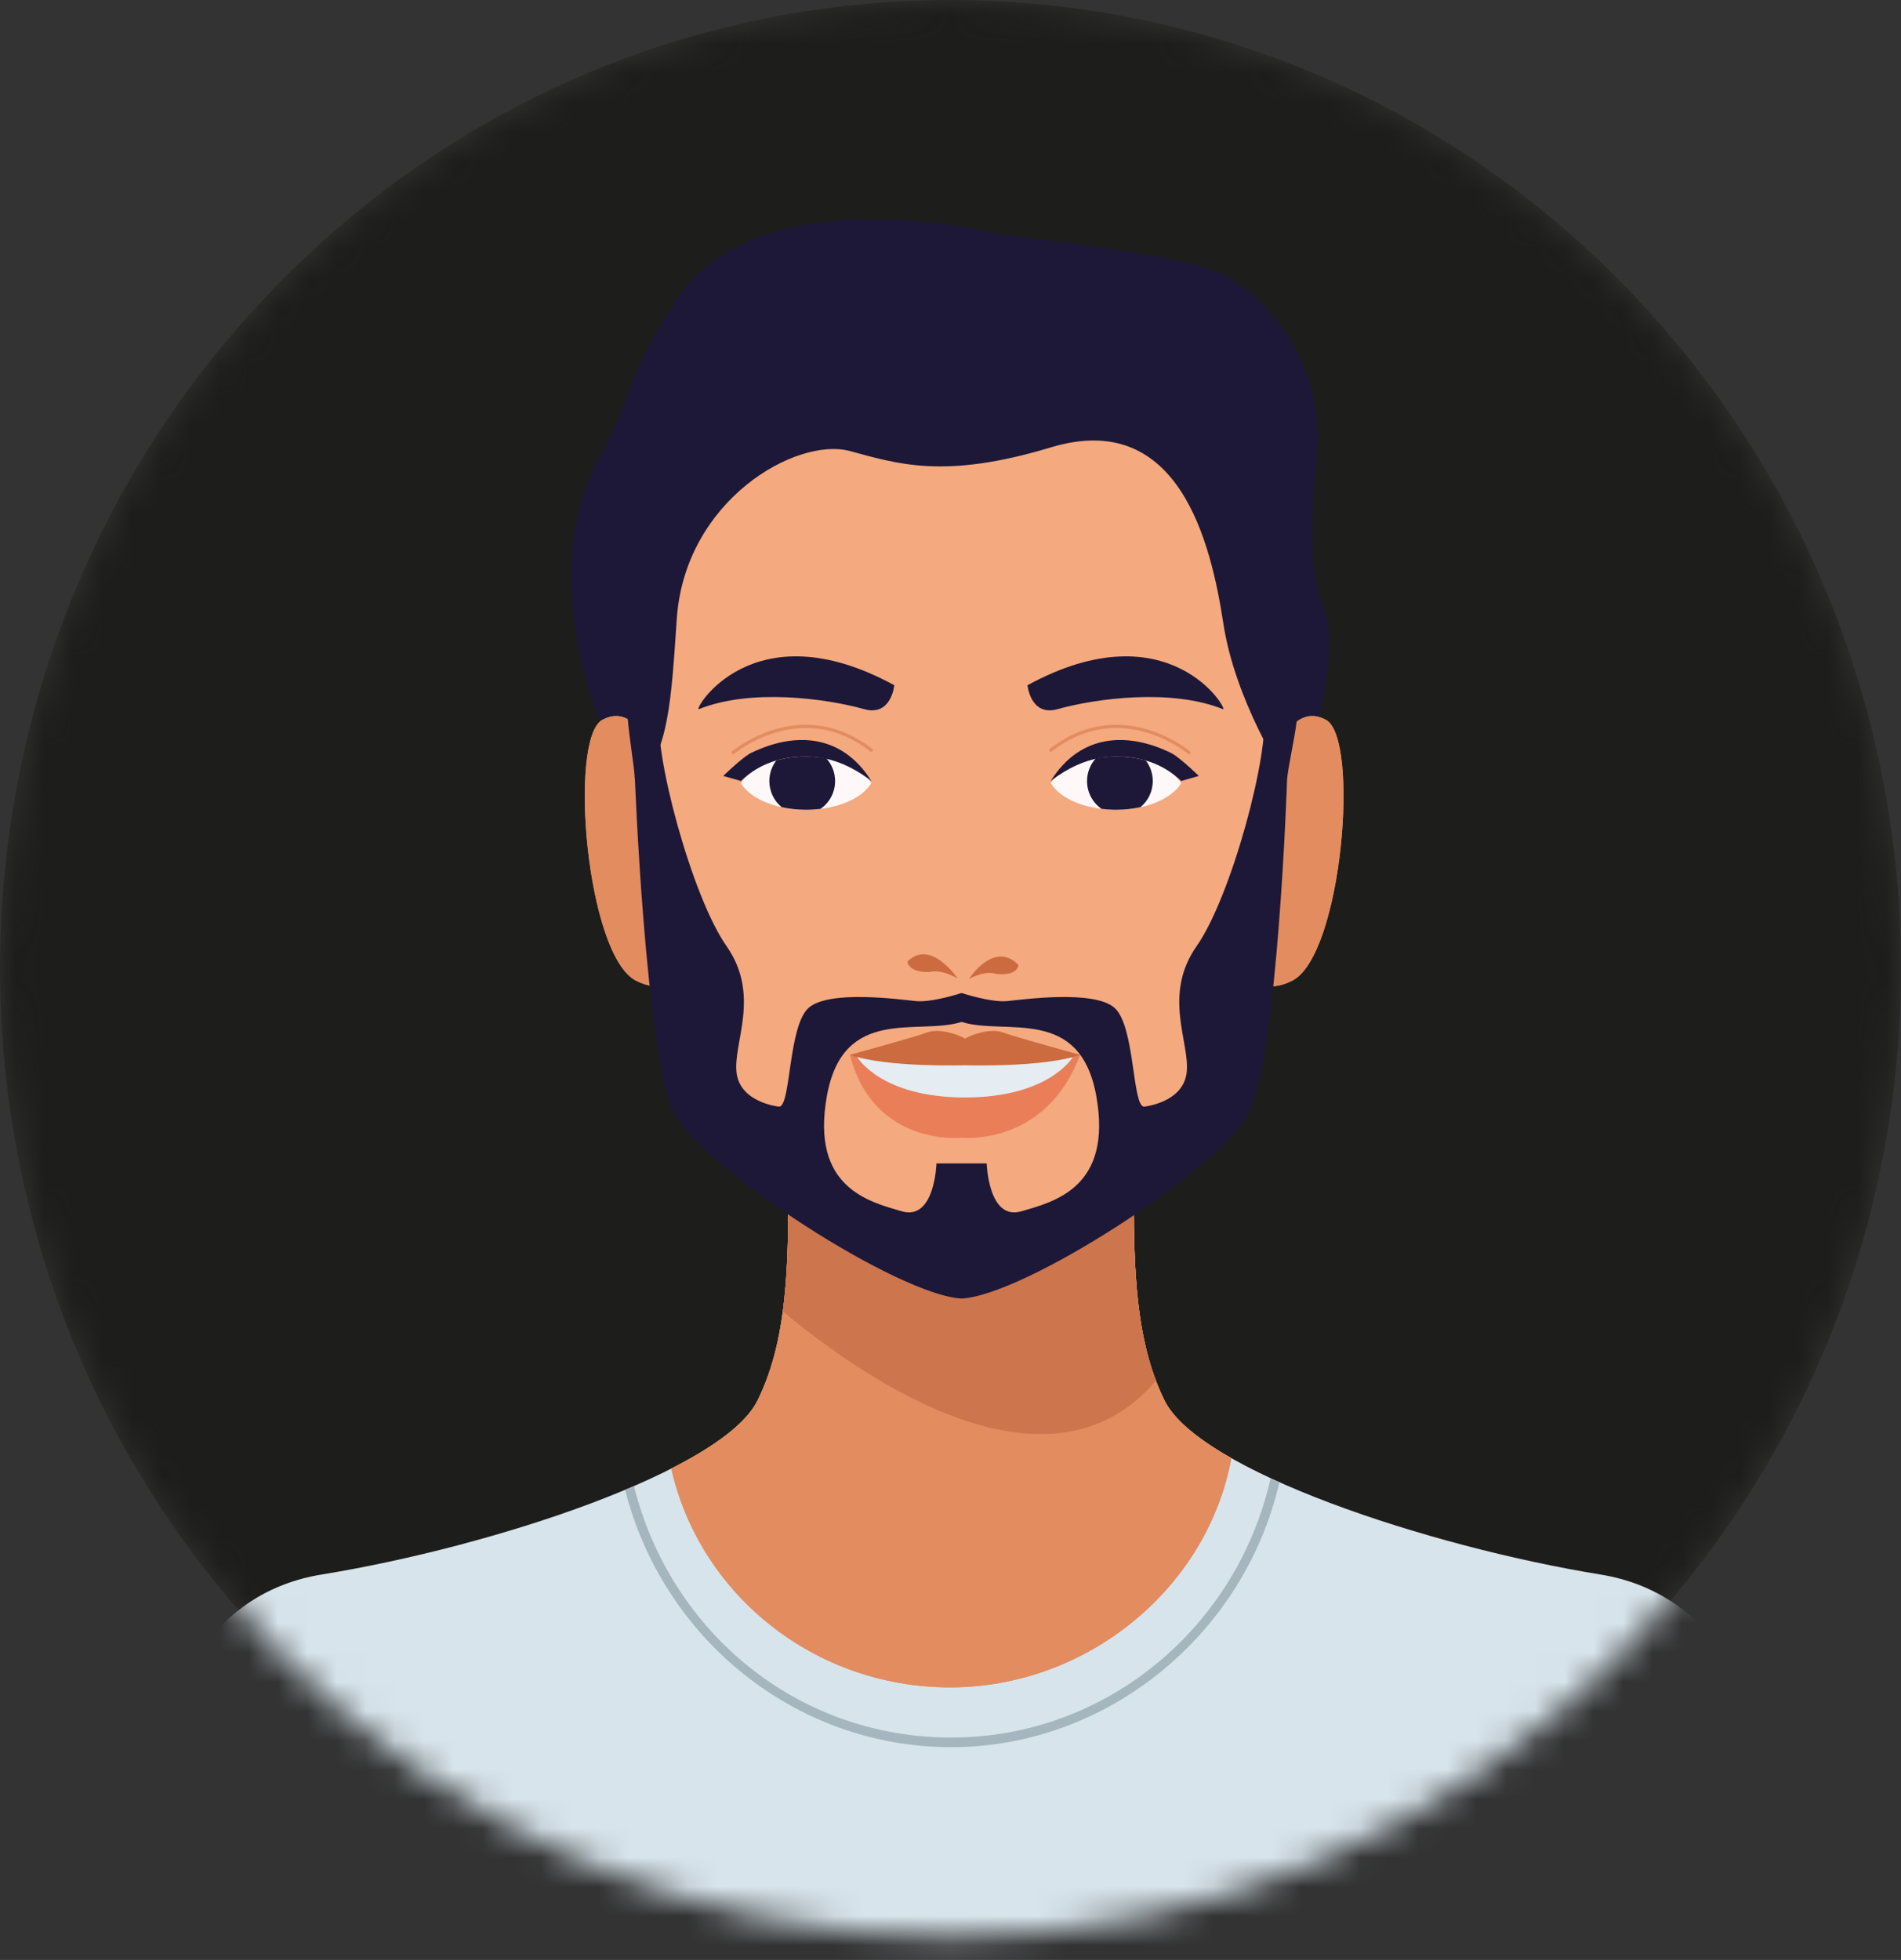 <svg width="65" height="67" viewBox="0 0 65 67" fill="none" xmlns="http://www.w3.org/2000/svg">
<rect x="0" y="0" width="65" height="67" fill="#333333" stroke="none"/>
<mask id="mask0_1530_554" style="mask-type:luminance" maskUnits="userSpaceOnUse" x="0" y="0" width="66" height="67">
<path d="M0 33.104C0 51.387 14.551 66.209 32.501 66.209C50.45 66.209 65 51.387 65 33.104C65 14.821 50.45 0 32.501 0C14.551 0 0 14.821 0 33.104Z" fill="white"/>
</mask>
<g mask="url(#mask0_1530_554)">
<path d="M55.481 56.514C68.174 43.586 68.174 22.625 55.481 9.697C42.789 -3.231 22.211 -3.231 9.519 9.697C-3.173 22.625 -3.173 43.586 9.519 56.514C22.211 69.442 42.789 69.442 55.481 56.514Z" fill="#1D1D1B"/>
<path d="M44.69 25.861C44.69 25.861 45.917 22.491 45.267 20.802C44.618 19.112 44.917 17.053 45.051 15.366C45.267 12.648 43.439 9.98 41.484 9.245C39.718 8.581 34.807 8.151 33.51 7.871C30.884 7.304 25.35 6.93 23.195 10.149C21.436 12.777 21.608 13.643 20.526 15.585C18.723 18.824 19.715 22.752 20.743 25.297C21.77 27.843 22.546 26.311 22.546 26.311L44.69 25.861L44.69 25.861Z" fill="#1D1837"/>
<path d="M54.727 53.825C48.816 52.864 40.992 50.262 39.818 47.875C38.741 45.684 38.704 42.969 38.804 38.617L32.861 40.54L26.917 38.617C27.017 42.97 26.98 45.684 25.903 47.875C24.73 50.263 16.905 52.864 10.995 53.825C3.54 55.038 4.513 67.133 4.513 67.133H61.208C61.208 67.133 62.182 55.038 54.727 53.825Z" fill="#D7E4EB"/>
<path d="M42.104 49.847C40.96 49.199 40.139 48.529 39.818 47.875C38.938 46.085 38.752 43.945 38.768 40.847C38.052 40.26 37.247 39.771 36.377 39.402L32.86 40.54L28.934 39.27C28.228 39.539 27.562 39.887 26.947 40.302C26.987 43.696 26.833 45.982 25.903 47.875C25.522 48.65 24.441 49.446 22.953 50.202C23.915 54.481 27.82 57.682 32.491 57.682C37.162 57.682 41.283 54.302 42.103 49.847H42.104Z" fill="#E28C60"/>
<path d="M39.525 47.197C38.736 45.122 38.715 42.532 38.805 38.617L32.861 40.54L26.917 38.617C26.976 41.18 26.987 43.175 26.767 44.83C29.578 47.164 35.859 51.496 39.525 47.198V47.197Z" fill="#CD754D"/>
<path d="M22.368 25.879C22.368 25.879 21.765 23.967 20.595 24.608C19.425 25.248 20.047 32.667 21.749 33.526C23.451 34.384 23.867 32.066 23.867 32.066L22.368 25.879Z" fill="#E28C60"/>
<path d="M43.566 25.879C43.566 25.879 44.168 23.967 45.339 24.608C46.508 25.248 45.887 32.667 44.184 33.526C42.482 34.384 42.066 32.066 42.066 32.066L43.565 25.879H43.566Z" fill="#E28C60"/>
<path d="M44.019 25.486C43.886 16.038 39.749 11.736 32.861 11.711C25.972 11.736 21.835 16.038 21.702 25.486C21.655 28.82 22.319 33.106 23.015 35.651C23.971 39.15 28.573 41.986 31.028 43.249C31.631 43.559 32.13 43.553 32.861 43.553C33.592 43.553 34.09 43.559 34.693 43.249C37.147 41.986 41.749 39.15 42.706 35.651C43.402 33.106 44.066 28.82 44.019 25.486H44.019Z" fill="#F4A97F"/>
<path d="M32.996 36.055H29.062C29.864 39.207 32.867 38.893 32.867 38.893C32.867 38.893 35.765 39.207 36.93 36.055H32.996Z" fill="#E97E58"/>
<path d="M32.996 35.832L29.31 36.135C29.31 36.135 30.106 37.517 32.996 37.517C35.886 37.517 36.682 36.135 36.682 36.135L32.996 35.832Z" fill="#E5EDF2"/>
<path d="M33.134 33.461C33.134 33.461 33.984 32.134 34.822 32.983C34.822 32.983 34.833 33.363 34.074 33.295C34.074 33.295 33.743 33.145 33.134 33.461V33.461Z" fill="#CC6B3F"/>
<path d="M32.743 33.449C32.743 33.449 31.824 32.07 31.028 32.871C31.028 32.871 31.036 33.251 31.794 33.228C31.794 33.228 32.118 33.097 32.743 33.449H32.743Z" fill="#CC6B3F"/>
<path d="M42.104 49.847C40.96 49.199 40.139 48.529 39.818 47.875C38.938 46.085 38.752 43.945 38.768 40.847C38.052 40.26 37.247 39.771 36.377 39.402L32.86 40.54L28.934 39.27C28.228 39.539 27.562 39.887 26.947 40.302C26.987 43.696 26.833 45.982 25.903 47.875C25.522 48.65 24.441 49.446 22.953 50.202C23.915 54.481 27.82 57.682 32.491 57.682C37.162 57.682 41.283 54.302 42.103 49.847H42.104Z" fill="#E28C60"/>
<path d="M39.525 47.197C38.736 45.122 38.715 42.532 38.805 38.617L32.861 40.54L26.917 38.617C26.976 41.18 26.987 43.175 26.767 44.83C29.578 47.164 35.859 51.496 39.525 47.198V47.197Z" fill="#CD754D"/>
<path d="M22.368 25.879C22.368 25.879 21.765 23.967 20.595 24.608C19.425 25.248 20.047 32.667 21.749 33.526C23.451 34.384 23.867 32.066 23.867 32.066L22.368 25.879Z" fill="#E28C60"/>
<path d="M43.566 25.879C43.566 25.879 44.168 23.967 45.339 24.608C46.508 25.248 45.887 32.667 44.184 33.526C42.482 34.384 42.066 32.066 42.066 32.066L43.565 25.879H43.566Z" fill="#E28C60"/>
<path d="M44.019 25.486C43.886 16.038 39.749 11.736 32.861 11.711C25.972 11.736 21.835 16.038 21.702 25.486C21.655 28.82 22.319 33.106 23.015 35.651C23.971 39.15 28.573 41.986 31.028 43.249C31.631 43.559 32.13 43.553 32.861 43.553C33.592 43.553 34.09 43.559 34.693 43.249C37.147 41.986 41.749 39.15 42.706 35.651C43.402 33.106 44.066 28.82 44.019 25.486H44.019Z" fill="#F4A97F"/>
<path d="M32.996 36.055H29.062C29.864 39.207 32.867 38.893 32.867 38.893C32.867 38.893 35.765 39.207 36.93 36.055H32.996Z" fill="#E97E58"/>
<path d="M32.996 35.832L29.31 36.135C29.31 36.135 30.106 37.517 32.996 37.517C35.886 37.517 36.682 36.135 36.682 36.135L32.996 35.832Z" fill="#E5EDF2"/>
<path d="M33.134 33.461C33.134 33.461 33.984 32.134 34.822 32.983C34.822 32.983 34.833 33.363 34.074 33.295C34.074 33.295 33.743 33.145 33.134 33.461V33.461Z" fill="#CC6B3F"/>
<path d="M32.743 33.449C32.743 33.449 31.824 32.07 31.028 32.871C31.028 32.871 31.036 33.251 31.794 33.228C31.794 33.228 32.118 33.097 32.743 33.449H32.743Z" fill="#CC6B3F"/>
<path d="M34.295 35.295C33.855 35.129 33.152 35.397 32.996 35.507C32.841 35.397 32.137 35.129 31.697 35.295C31.257 35.46 29.062 36.058 29.062 36.058C30.279 36.499 32.996 36.416 32.996 36.416C32.996 36.416 35.713 36.499 36.93 36.058C36.93 36.058 34.735 35.46 34.295 35.295H34.295Z" fill="#CC6B3F"/>
<path d="M25.333 26.773C25.653 26.244 26.529 25.863 27.563 25.863C28.598 25.863 29.474 26.244 29.793 26.773C29.474 27.302 28.598 27.682 27.563 27.682C26.529 27.682 25.653 27.302 25.333 26.773Z" fill="#FEF8F9"/>
<path d="M25.333 26.698C25.839 26.219 26.529 25.861 27.563 25.861C28.34 25.861 29.085 26.153 29.793 26.697C28.772 25.062 27.149 25.034 25.716 25.723C25.716 25.723 25.519 25.769 24.73 26.525L25.333 26.698H25.333Z" fill="#1D1837"/>
<path d="M25.102 25.77C25.102 25.77 25.117 25.757 25.148 25.732C25.365 25.565 26.323 24.887 27.555 24.888C28.23 24.888 28.987 25.089 29.76 25.688C29.784 25.707 29.818 25.702 29.836 25.678C29.854 25.654 29.849 25.619 29.826 25.601C29.035 24.986 28.251 24.777 27.555 24.777C26.101 24.779 25.037 25.681 25.032 25.684C25.009 25.704 25.006 25.739 25.025 25.762C25.044 25.785 25.078 25.789 25.102 25.77Z" fill="#E28C60"/>
<path d="M26.544 25.996C26.395 26.19 26.306 26.434 26.306 26.7C26.306 27.061 26.471 27.384 26.728 27.593C26.988 27.65 27.269 27.682 27.563 27.682C27.732 27.682 27.896 27.67 28.055 27.652C28.356 27.446 28.554 27.096 28.554 26.7C28.554 26.4 28.439 26.127 28.253 25.923C28.035 25.884 27.804 25.863 27.563 25.863C27.198 25.863 26.853 25.912 26.544 25.996V25.996Z" fill="#1D1837"/>
<path d="M35.133 23.425C35.133 23.425 35.233 24.502 36.161 24.242C37.459 23.88 40.034 23.526 41.814 24.242C42.035 24.331 40.005 20.765 35.133 23.425Z" fill="#1D1837"/>
<path d="M30.578 23.425C30.578 23.425 30.477 24.502 29.55 24.242C28.252 23.88 25.677 23.526 23.897 24.242C23.676 24.331 25.706 20.765 30.578 23.425Z" fill="#1D1837"/>
<path d="M40.388 26.773C40.069 26.244 39.192 25.863 38.158 25.863C37.124 25.863 36.248 26.244 35.928 26.773C36.248 27.302 37.124 27.682 38.158 27.682C39.192 27.682 40.069 27.302 40.388 26.773Z" fill="#FEF8F9"/>
<path d="M40.388 26.698C39.882 26.219 39.192 25.861 38.158 25.861C37.382 25.861 36.636 26.153 35.928 26.697C36.949 25.062 38.572 25.034 40.005 25.723C40.005 25.723 40.202 25.769 40.992 26.525L40.388 26.698Z" fill="#1D1837"/>
<path d="M40.689 25.684C40.685 25.681 39.621 24.779 38.167 24.777C37.471 24.777 36.686 24.986 35.895 25.601C35.872 25.619 35.867 25.654 35.885 25.678C35.903 25.702 35.937 25.707 35.961 25.688C36.734 25.088 37.492 24.888 38.167 24.887C38.871 24.887 39.485 25.108 39.923 25.329C40.142 25.439 40.317 25.55 40.437 25.633C40.497 25.674 40.543 25.708 40.574 25.732C40.605 25.756 40.62 25.769 40.62 25.769C40.643 25.789 40.677 25.785 40.697 25.762C40.716 25.739 40.713 25.704 40.69 25.684H40.689Z" fill="#E28C60"/>
<path d="M39.177 25.996C39.326 26.19 39.416 26.434 39.416 26.7C39.416 27.061 39.251 27.384 38.994 27.593C38.734 27.65 38.453 27.682 38.159 27.682C37.99 27.682 37.826 27.67 37.667 27.652C37.366 27.446 37.169 27.096 37.169 26.7C37.169 26.4 37.283 26.127 37.469 25.923C37.687 25.884 37.919 25.863 38.159 25.863C38.524 25.863 38.87 25.912 39.178 25.996L39.177 25.996Z" fill="#1D1837"/>
<path d="M33.134 10.961C25.067 10.961 21.598 15.027 21.465 24.476C21.459 24.866 21.701 26.28 21.714 26.691C22.873 26.002 22.963 23.736 23.14 21.157C23.419 17.094 27.229 14.925 29.062 15.419C30.687 15.856 32.285 16.396 35.928 15.294C40.318 13.966 41.408 18.562 41.83 21.318C42.231 23.935 43.848 26.436 44.008 26.679C44.02 26.271 44.354 24.862 44.348 24.476C44.215 15.027 40.992 10.961 33.134 10.961Z" fill="#1D1837"/>
<path d="M43.746 50.673C43.644 50.627 43.543 50.581 43.444 50.535C42.307 55.603 37.844 59.397 32.529 59.397C27.213 59.397 22.91 55.737 21.677 50.804C21.578 50.847 21.476 50.89 21.375 50.933C22.658 55.985 27.172 59.727 32.529 59.727C37.885 59.727 42.552 55.856 43.745 50.673H43.746Z" fill="#A5B6BF"/>
<path d="M43.211 24.281C43.433 25.701 42.103 30.649 40.919 32.339C39.735 34.029 40.7 35.645 40.574 36.673C40.448 37.7 39.121 37.831 39.121 37.831C38.706 37.831 38.816 35.048 38.096 34.442C37.376 33.836 34.994 34.167 34.44 34.222C33.886 34.277 32.884 33.947 32.884 33.947H32.873C32.873 33.947 31.872 34.277 31.318 34.222C30.764 34.167 28.382 33.836 27.662 34.442C26.942 35.048 27.052 37.831 26.637 37.831C26.637 37.831 25.31 37.7 25.184 36.673C25.058 35.646 26.023 34.029 24.839 32.339C23.655 30.649 22.325 25.701 22.547 24.281L21.7 26.425C21.7 26.425 22.067 36.139 23.064 38.059C24.061 39.98 30.717 44.278 32.873 44.389H32.884C35.041 44.278 41.697 39.98 42.694 38.059C43.691 36.139 44.008 26.677 44.008 26.677L43.211 24.281ZM34.919 41.409C33.792 41.736 33.737 39.772 33.737 39.772H32.02C32.02 39.772 31.965 41.736 30.838 41.409C29.711 41.082 27.717 40.598 28.271 37.478C28.825 34.359 31.381 35.403 32.873 34.936H32.884C34.376 35.403 36.933 34.359 37.487 37.478C38.041 40.598 36.047 41.082 34.919 41.409H34.919Z" fill="#1D1837"/>
</g>
</svg>
